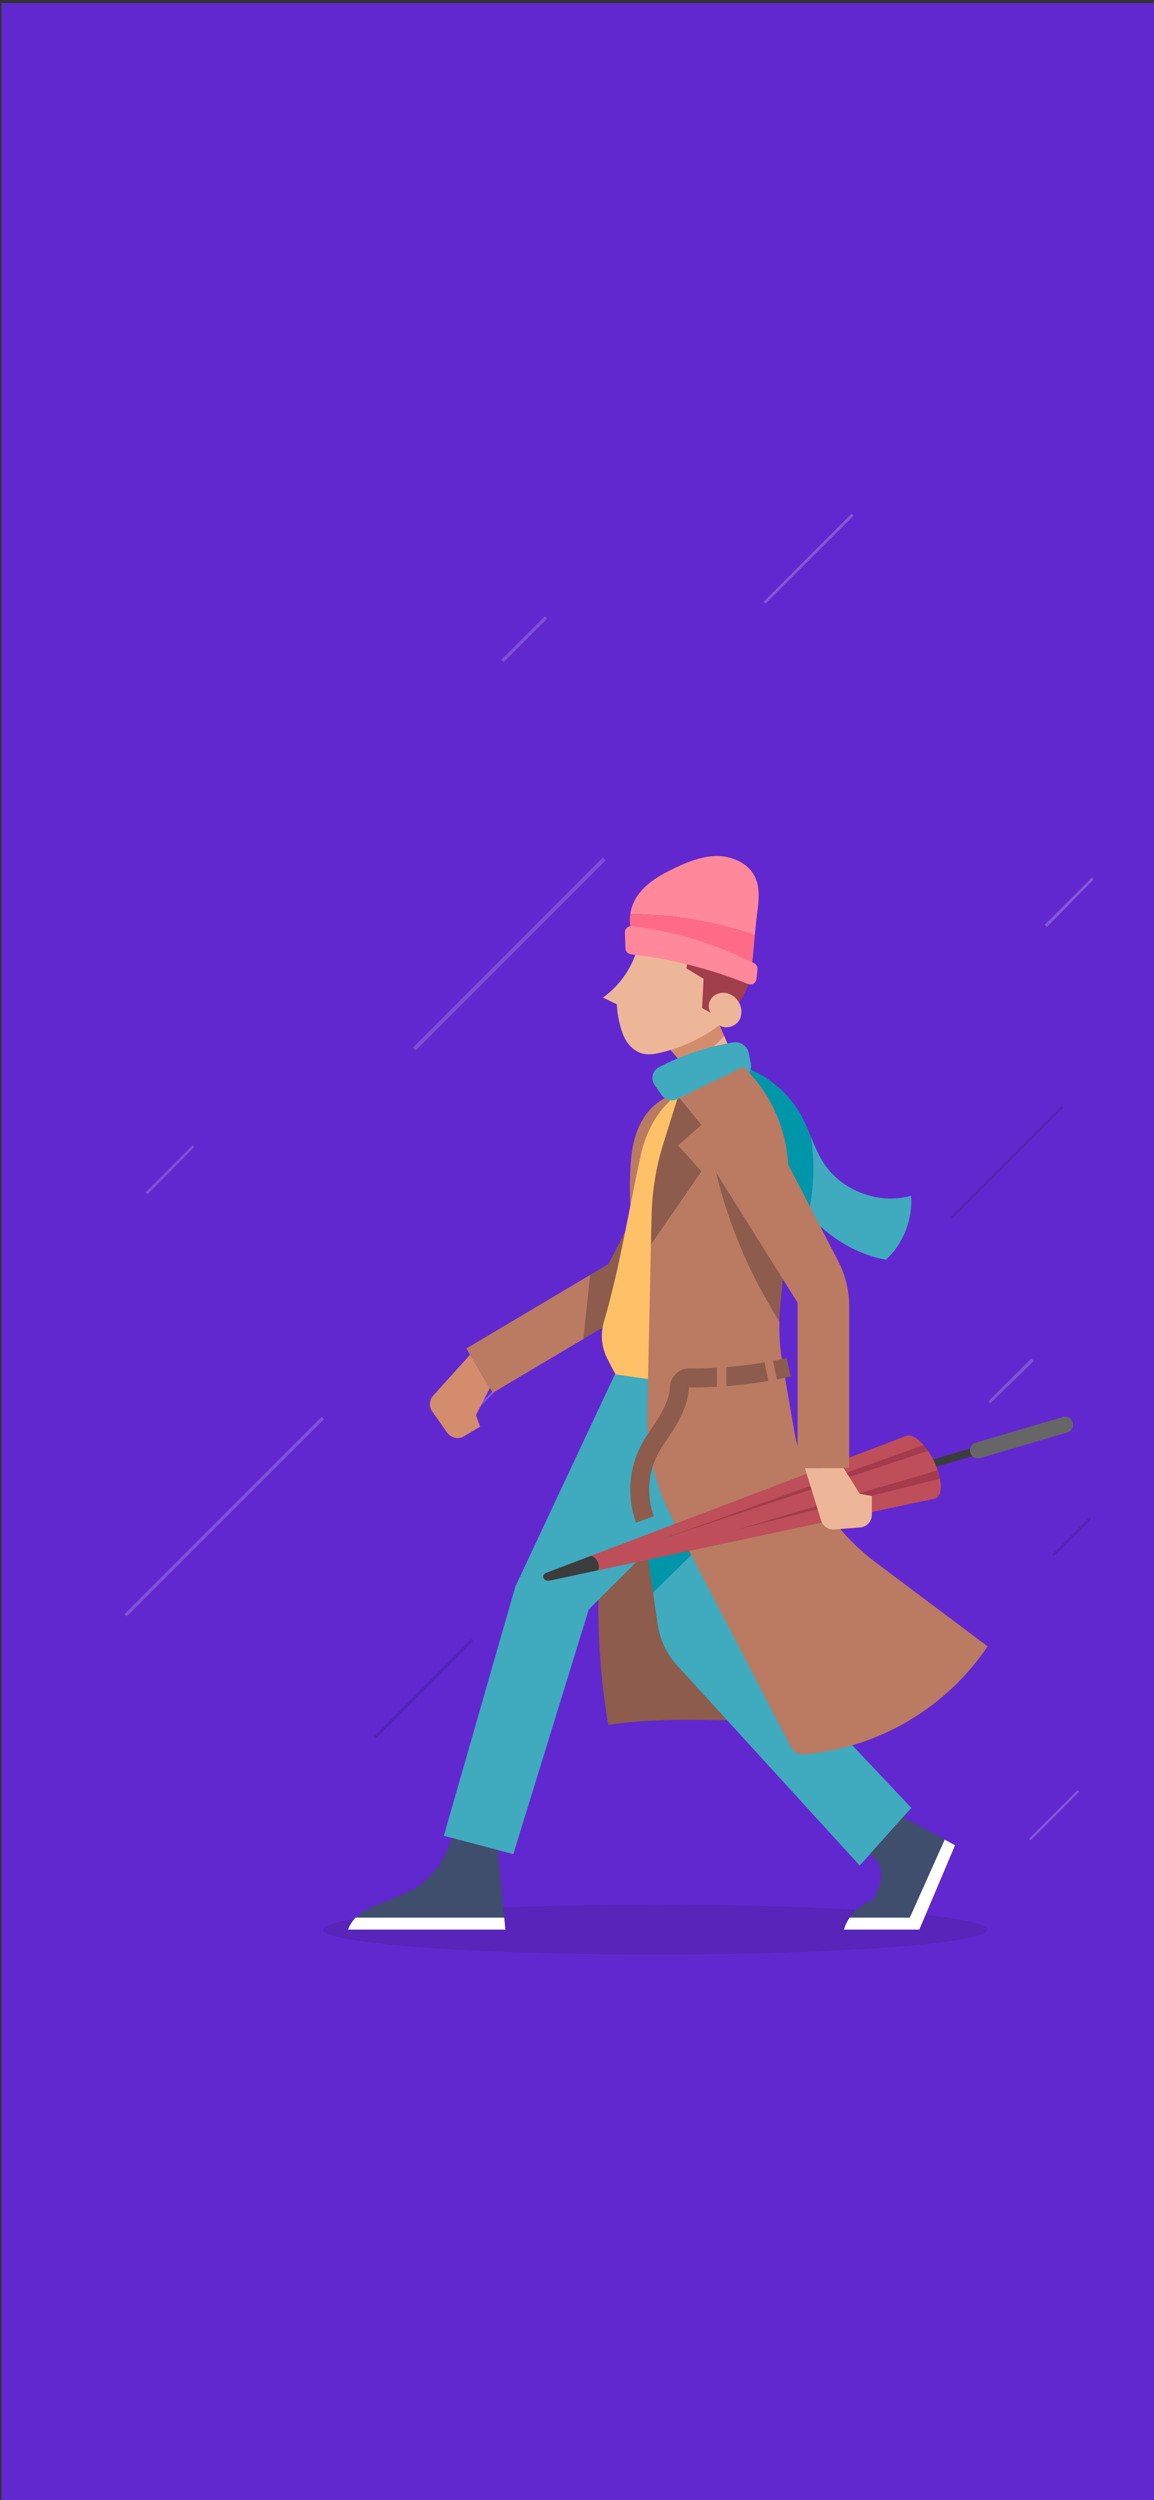 <?xml version="1.0" encoding="utf-8"?>
<!-- Generator: Adobe Illustrator 16.0.3, SVG Export Plug-In . SVG Version: 6.00 Build 0)  -->
<!DOCTYPE svg PUBLIC "-//W3C//DTD SVG 1.1//EN" "http://www.w3.org/Graphics/SVG/1.1/DTD/svg11.dtd">
<svg version="1.1" id="Capa_1" xmlns="http://www.w3.org/2000/svg" xmlns:xlink="http://www.w3.org/1999/xlink" x="0px" y="0px"
	 width="750px" height="1624px" viewBox="0 0 750 1624" enable-background="new 0 0 750 1624" xml:space="preserve">
<rect x="0" y="0" width="750" height="1624" fill="#333333" stroke="none"/>
<g>
	<rect x="1" y="2" fill="#6228CF" width="750" height="1624"/>
	<g>
		<path fill="#7F51D6" d="M82.368,1049.939c42.712-42.703,85.425-85.407,128.137-128.11c-0.479-0.479-0.959-0.96-1.439-1.439
			c-42.743,42.737-85.486,85.478-128.229,128.21C81.348,1049.047,81.858,1049.493,82.368,1049.939z"/>
		<path fill="#7D4ED5" d="M391.834,557.02c-41.155,41.181-82.31,82.354-123.464,123.53c0.596,0.604,1.192,1.198,1.788,1.798
			c41.147-41.151,82.303-82.311,123.455-123.465C393.02,558.262,392.427,557.641,391.834,557.02z"/>
		<path fill="#5723B5" d="M689.976,718.318c-24.049,24.05-48.098,48.1-72.146,72.146c0.396,0.399,0.797,0.798,1.195,1.197
			c24.047-24.051,48.094-48.104,72.142-72.153C690.769,719.113,690.372,718.716,689.976,718.318z"/>
		<path fill="#5623B5" d="M244.379,1129.032c21.042-21.042,42.085-42.084,63.128-63.126c-0.417-0.418-0.833-0.836-1.25-1.254
			c-21.042,21.043-42.083,42.085-63.125,63.127C243.547,1128.197,243.963,1128.614,244.379,1129.032z"/>
		<path fill="#8457D7" d="M553.355,333.729c-19.014,19.041-38.021,38.082-57.03,57.123c0.396,0.404,0.799,0.81,1.199,1.214
			c19.061-19.014,38.122-38.028,57.183-57.042C554.257,334.592,553.807,334.16,553.355,333.729z"/>
		<path fill="#7F50D5" d="M95.961,775.763c10.103-10.249,20.205-20.498,30.308-30.747c-0.374-0.377-0.747-0.753-1.12-1.13
			c-10.167,10.194-20.334,20.392-30.501,30.582C95.086,774.899,95.523,775.331,95.961,775.763z"/>
		<path fill="#8051D6" d="M327.269,430.105c9.417-9.436,18.833-18.863,28.249-28.299c-0.478-0.478-0.951-0.953-1.433-1.434
			c-9.417,9.431-18.835,18.86-28.253,28.291C326.311,429.146,326.79,429.626,327.269,430.105z"/>
		<path fill="#8052D6" d="M643.695,911.514c9.382-9.15,18.765-18.31,28.146-27.464c-0.544-0.557-1.088-1.112-1.633-1.67
			c-9.248,9.28-18.496,18.563-27.743,27.84C642.875,910.651,643.285,911.083,643.695,911.514z"/>
		<path fill="#8457D7" d="M700.378,1162.841c-10.508,10.513-21.015,21.025-31.521,31.538c0.33,0.336,0.66,0.673,0.991,1.009
			c10.534-10.54,21.068-21.081,31.604-31.622C701.095,1163.457,700.736,1163.149,700.378,1162.841z"/>
		<path fill="#8355D7" d="M307.633,918.123c10.185-10.169,20.362-20.337,30.543-30.506c-0.328-0.332-0.656-0.664-0.979-0.996
			c-10.198,10.207-20.396,20.415-30.599,30.622C306.943,917.536,307.288,917.829,307.633,918.123z"/>
		<path fill="#8457D7" d="M709.723,570.015c-10.244,10.212-20.484,20.428-30.729,30.639c0.479,0.483,0.964,0.975,1.445,1.461
			c10.135-10.322,20.269-20.646,30.398-30.97C710.467,570.767,710.095,570.391,709.723,570.015z"/>
		<path fill="#5723B6" d="M708.043,985.398c-8.063,8.034-16.126,16.071-24.189,24.109c0.386,0.384,0.767,0.771,1.146,1.151
			c8.057-8.045,16.113-16.089,24.169-24.134C708.792,986.152,708.418,985.775,708.043,985.398z"/>
	</g>
</g>
<g id="Capa_2" display="none">
</g>
<g>
	<g>
		<path fill="#5924B9" d="M641.854,1253.398c0,8.968-96.691,16.231-215.965,16.231c-119.274,0-215.965-7.264-215.965-16.231
			c0-8.962,96.691-16.227,215.965-16.227C545.162,1237.172,641.854,1244.437,641.854,1253.398z"/>
		<g>
			<path fill="#BA7B62" d="M438.761,710.967c-10.705,2.294-19.161,11.061-23.598,21.071c-4.435,10.006-5.405,21.179-5.673,32.125
				c-0.553,22.45,1.623,44.961,6.455,66.892C424.364,792.167,430.342,749.855,438.761,710.967z"/>
			<path fill="#8D5C4C" d="M589.245,1089.04c-25.33,21.574-60.389,27.627-93.658,28.271c-33.268,0.645-67.384-2.126-100.244,3.11
				c-17.082-99.385,0.14-204.34,48.084-293.06C482.751,920.847,531.65,1005.561,589.245,1089.04z"/>
			<g>
				<g>
					<g>
						<path fill="#D38C6C" d="M470.634,672.785c-1.403-3.262-2.818-6.516-4.192-9.798c-12.441,4.377-24.666,7.899-37.107,12.276
							c4.497,4.618,9.011,9.255,12.785,14.48c0.683,0.944,1.312,1.935,1.939,2.922C454.132,687.899,463.25,681.132,470.634,672.785z
							"/>
						<path fill="#EDB698" d="M480.864,696.694c-3.361-8.015-6.809-15.95-10.23-23.91c-7.384,8.347-16.502,15.115-26.575,19.88
							c2.842,4.466,5.092,9.314,6.076,14.496C460.28,703.411,470.718,700.444,480.864,696.694z"/>
					</g>
					<path fill="#A13E4B" d="M426.613,626.296c-4.53-3.674-8.181-9.526-9.86-16.426c-1.678-6.896-1.294-14.792,1.296-21.121
						c4.157-10.157,13.517-14.871,21.811-12.884c8.3,1.987,15.455,9.687,20.44,19.101c6.157-2.558,13.104-0.191,18.474,4.713
						c5.365,4.905,9.051,13.204,9.79,22.063c0.859,10.263-2.207,20.788-7.455,28.116c-5.245,7.328-12.489,11.577-19.88,12.797
						c-3.592,0.592-7.328,0.479-10.674-1.412c-5.302-2.986-8.84-9.898-11.842-16.658
						C435.715,637.829,431.549,630.306,426.613,626.296z"/>
					<path fill="#EDB698" d="M414.866,613.476c-3.109,13.796-11.473,26.341-23.014,34.515c2.895,1.232,6.148,3.11,9.042,4.342
						c0.229,6.289,1.672,13.333,3.883,19.225c2.206,5.893,6.755,11.273,12.86,12.797c4.033,1.007,8.282,0.255,12.316-0.731
						c13.552-3.322,26.433-9.346,37.666-17.622c3.697,2.651,9.931,0.968,12.504-2.791c2.57-3.754,2.163-9.07-0.363-12.86
						c-1.883-2.823-4.905-4.933-8.263-5.413c-3.362-0.48-6.992,0.795-9.078,3.47c-2.087,2.674-2.396,6.7-0.488,9.506
						c-1.62-1.12-4.014-2.087-5.633-3.21c0.295-6.213,0.679-12.732,0.979-18.949c-3.55-2.175-7.609-4.486-11.158-6.661
						c0.597-4.281,1.588-8.626,2.183-12.908C437.754,614.798,425.417,614.862,414.866,613.476z"/>
				</g>
				<g>
					<g>
						<path fill="#FF889B" d="M492.113,592.983c1.039-7.915,2.003-16.375-1.522-23.538c-4.302-8.74-14.56-13.336-24.302-13.397
							c-9.739-0.056-19.094,3.659-27.884,7.856c-8.836,4.214-17.689,9.218-23.514,17.086c-2.751,3.717-4.614,8.227-5.294,12.809
							c27.496,0.084,54.964,4.709,80.984,13.591C491.042,602.358,491.525,597.441,492.113,592.983z"/>
						<path fill="#FF6B87" d="M409.598,593.799c-0.76,5.125-0.031,10.337,2.803,14.655l75.729,23.727
							c0.986-7.512,1.682-16.314,2.453-24.79C464.562,598.508,437.094,593.883,409.598,593.799z"/>
					</g>
					<path fill="#FF889B" d="M490.07,625.652c-25.916-12.772-50.926-20.724-79.481-24.022c-2.423-0.28-4.549,1.687-4.461,4.126
						c0.129,3.43,0.26,6.924,0.383,10.337c0.073,1.967,1.572,3.542,3.531,3.766c26.132,2.966,51.725,9.474,76.11,19.316
						c2.455,0.991,5.173-0.591,5.465-3.222c0.232-2.107,0.492-4.27,0.685-6.296C492.461,627.995,491.569,626.392,490.07,625.652z"/>
				</g>
			</g>
			<g>
				<path fill="#D38C6C" d="M281.518,906.559c-2.571,2.854-2.823,7.104-0.612,10.242l9.73,13.808
					c2.47,3.511,7.227,4.525,10.917,2.335l10.518-6.244l-2.758-7.491l9.034-17.622l-12.845-21.632L281.518,906.559z"/>
				<path fill="#8D5C4C" d="M475.563,718.142c-11.061-6.927-25.685-2.91-31.652,8.703l-48.448,94.225l-11.868,7.052
					c-1.456,13.856-2.906,27.716-4.362,41.575l31.49-18.697c8.638-5.132,15.922-12.26,21.234-20.791l50.699-81.384
					C489.155,738.39,485.985,724.666,475.563,718.142z"/>
				<path fill="#BA7B62" d="M303.104,875.917l2.398,4.037l0,0l12.845,21.632l0,0l1.871,3.155l59.013-35.045
					c1.456-13.859,2.906-27.719,4.362-41.575L303.104,875.917z"/>
			</g>
			<g>
				<g>
					<path fill="#0096AA" d="M490.051,897.731l-17.31-2.218l-33.104-4.238l-37.103-4.752l21.88,147.969
						c20.211-19.837,40.424-39.674,60.639-59.509L490.051,897.731z"/>
					<path fill="#40AABE" d="M479.873,1055.02l5.18-80.036c-20.215,19.835-40.428,39.672-60.639,59.509l3.081,20.847
						c1.463,9.883,5.841,19.105,12.577,26.48l118.686,129.968l33.521-37.446L479.873,1055.02z"/>
				</g>
				<g>
					<path fill="#3E4E6C" d="M613.99,1194.961l-27.085-14.615l-21.507,24.021c6.637,4.31,9.282,12.721,6.309,20.048l-3.906,9.631
						l-3.051,1.271c-5.165,2.152-9.489,5.766-12.563,10.296h39.097L613.99,1194.961z"/>
					<path fill="#FFFFFF" d="M613.99,1194.961l-22.707,50.651h-39.097c-1.611,2.37-2.898,4.98-3.742,7.786h49.031l23.226-54.816
						L613.99,1194.961z"/>
				</g>
			</g>
			<g>
				<g>
					<path fill="#3E4E6C" d="M323.549,1201.709l-29.352-7.755l-5.292,11.196c-5.277,11.158-14.476,19.985-25.845,24.794
						l-24.101,10.201c-3.002,1.272-5.668,3.147-7.863,5.467h96.615L323.549,1201.709z"/>
					<path fill="#FFFFFF" d="M231.095,1245.612c-2.111,2.226-3.79,4.86-4.897,7.786H328.45l-0.74-7.786H231.095z"/>
				</g>
				<path fill="#40AABE" d="M402.534,886.523l-67.632,144.106l-46.448,161.806l45.157,11.932l49.031-158.922l75.88-75.56
					c18.501-18.426,29.643-42.971,31.325-69.023l0.204-3.131L402.534,886.523z"/>
			</g>
			<g>
				<path fill="#FFC167" d="M510.15,800.117c1-6.859,1.719-13.735,1.932-20.639c0.967-31.401-10.423-62.923-28.623-86.681
					c-18.47,1.459-36.423,10.178-50.079,24.302c-8.574,8.875-14.248,20.74-17.021,33.496
					c-7.684,35.343-13.625,72.993-23.931,108.188c-2.294,7.848-1.458,16.41,2.187,23.578c1.783,3.51,3.574,7.02,5.497,10.427
					l49.691,7.043l42.354,6c0.02-0.028,0.04-0.056,0.06-0.084c4.378-5.8,6.765-13.207,6.345-20.815
					c-0.456-8.278,0.06-16.559,1.039-24.845l-37.521-103.736L510.15,800.117z"/>
				<path fill="#FF8162" d="M510.15,800.117l-48.071-43.766l37.521,103.736c2.115-17.93,6.608-35.896,9.623-53.98
					C509.556,804.111,509.862,802.116,510.15,800.117z"/>
			</g>
			<g>
				<g>
					<path fill="#40AABE" d="M592.135,776.695c-20.744,5.941-44.854-3.014-56.695-21.051c-3.562-5.433-6.036-11.449-8.514-17.474
						c2.582,16.814,2.045,34.111-1.691,50.698c13.596,14.735,30.917,25.92,50.478,29.375
						C587.014,808.26,593.326,791.727,592.135,776.695z"/>
					<path fill="#0096AA" d="M526.926,738.17c-1.828-4.438-3.663-8.879-5.938-13.088c-8.603-15.918-23.75-28.172-41.115-33.256
						c7.427,26.613,16.678,54.86,31.193,78.374c4.081,6.612,8.846,12.904,14.168,18.669
						C528.971,772.282,529.508,754.984,526.926,738.17z"/>
				</g>
				<path fill="#40AABE" d="M487.951,690.818c-0.442-2.227-0.922-4.485-1.354-6.696c-0.911-4.689-5.368-7.783-10.078-7.008
					c-16.79,2.779-33.349,8.216-48.371,16.167c-4.178,2.211-5.433,7.624-2.698,11.481l4.744,6.692
					c2.271,3.202,6.523,4.19,10.015,2.403c12.041-6.168,26.7-10.71,40.265-12.648C485.509,700.492,488.951,695.803,487.951,690.818z
					"/>
			</g>
			<g>
				<path fill="#8D5C4C" d="M440.855,743.99l15.208-13.304l-14.361-17.557l-1.494,0.728l-9.007,28.735
					c-4.781,15.243-7.385,31.09-7.73,47.065l-0.421,18.973l33.014-47.752L440.855,743.99z"/>
				<path fill="#8D5C4C" d="M506.529,858.212c0.079-3.494,0.256-6.992,0.604-10.479l5.832-58.83
					c-17.074-14.827-34.344-29.243-51.25-44.429C468.951,784.851,484.307,823.743,506.529,858.212z"/>
				<path fill="#BA7B62" d="M568.832,1014.651c-28-21.008-46.916-51.921-52.876-86.418l-7.48-43.289
					c-1.527-8.835-2.154-17.786-1.946-26.732c-22.223-34.469-37.578-73.361-44.814-113.737
					c16.906,15.187,34.176,29.602,51.25,44.429l1.363-13.704l-2.515-23.706c-1.1-10.39-3.905-20.524-8.307-29.999
					c-3.79-8.159-8.716-15.739-14.64-22.511l-5.408-6.188l-41.757,20.332l14.361,17.557l-15.208,13.304l15.208,16.886
					l-33.014,47.752l-2.37,108.312c-0.527,24.006,5,47.756,16.07,69.063l77.319,148.801c1.65,3.17,5.044,5.037,8.609,4.729
					c48.261-4.209,92.046-29.965,119.175-70.103L568.832,1014.651z"/>
			</g>
			<g>
				<g>
					<polygon fill="#3C3C3C" points="637.948,938.729 640.091,943.465 518.938,979.044 516.795,974.308 					"/>
					<path fill="#666666" d="M696.989,923.321L696.989,923.321c1.304,2.878-0.245,6.244-3.275,7.135l-56.683,16.646
						c-2.49,0.732-5.137-0.482-6.208-2.847l0,0c-1.303-2.882,0.245-6.248,3.275-7.139l56.682-16.646
						C693.271,919.743,695.918,920.959,696.989,923.321z"/>
				</g>
				<g>
					<path fill="#3C3C3C" d="M381.438,1011.613l-26.521,10.083c-1.551,0.591-2.29,2.034-1.703,3.333l0,0
						c0.588,1.299,2.307,2.023,3.967,1.672l28.322-6.03l2.971-0.631c1.003-1.123,1.123-3.234,0.147-5.396
						c-0.987-2.179-2.791-3.742-4.469-4.062L381.438,1011.613z"/>
					<g>
						<path fill="#BE4E5A" d="M589.249,932.6l-205.096,77.982c1.678,0.319,3.481,1.883,4.469,4.062
							c0.976,2.162,0.855,4.273-0.147,5.396l219.23-46.632c3.459-1.017,4.509-6.226,3.172-13.04l-135.102,34.035l133.688-39.261
							c-0.526-1.571-1.146-3.179-1.887-4.813c-1.322-2.922-2.857-5.616-4.487-7.986l-174.002,57.773l171.242-61.349
							C596.396,934.219,592.254,931.716,589.249,932.6z"/>
						<path fill="#A53A4A" d="M610.877,960.368c-0.329-1.659-0.805-3.415-1.414-5.226l-133.688,39.261L610.877,960.368z"/>
						<path fill="#A53A4A" d="M603.089,942.343c-0.896-1.301-1.824-2.491-2.76-3.575l-171.242,61.349L603.089,942.343z"/>
					</g>
				</g>
			</g>
			<g>
				<path fill="#EDB698" d="M558.758,970.297l-10.537-16.766H523.06l10.633,34.208c1.14,3.665,4.666,6.053,8.491,5.752l16.843-1.314
					c4.277-0.332,7.579-3.902,7.579-8.195v-12.233L558.758,970.297z"/>
				<path fill="#BA7B62" d="M462.079,756.351l56.282,89.763v107.417h33.524V848.277c0-10.05-2.41-19.952-7.031-28.874l-44.09-85.147
					c-5.653-10.917-19.078-15.195-30.002-9.571l0,0C459.152,730.663,455.143,745.29,462.079,756.351z"/>
			</g>
			<g>
				<g>
					<path fill="#8D5C4C" d="M413.392,989.086c-6.024-16.266-4.772-35.127,3.347-50.462c2.091-3.95,4.553-7.567,6.938-11.065
						c2.427-3.562,4.722-6.929,6.542-10.485c2.35-4.594,5.053-10.486,5.063-15.292c0.013-3.533,1.372-6.819,3.831-9.25
						c2.383-2.362,5.452-3.821,8.93-3.622c21.244,0.128,42.495-2.118,63.195-6.748l2.679,11.985
						c-21.604,4.829-43.795,7.208-65.961,7.043c-0.248,0.112-0.393,0.28-0.393,0.629c-0.021,7.367-3.255,14.675-6.416,20.851
						c-2.167,4.238-4.789,8.084-7.323,11.806c-2.295,3.371-4.461,6.552-6.237,9.898c-6.504,12.288-7.508,27.412-2.682,40.452
						L413.392,989.086z"/>
				</g>
				<rect x="465.929" y="883.856" fill="#BA7B62" width="6.141" height="20.885"/>
				
					<rect x="497.795" y="879.954" transform="matrix(0.979 -0.204 0.204 0.979 -170.91 120.615)" fill="#BA7B62" width="5.659" height="21.639"/>
			</g>
		</g>
	</g>
</g>
</svg>
